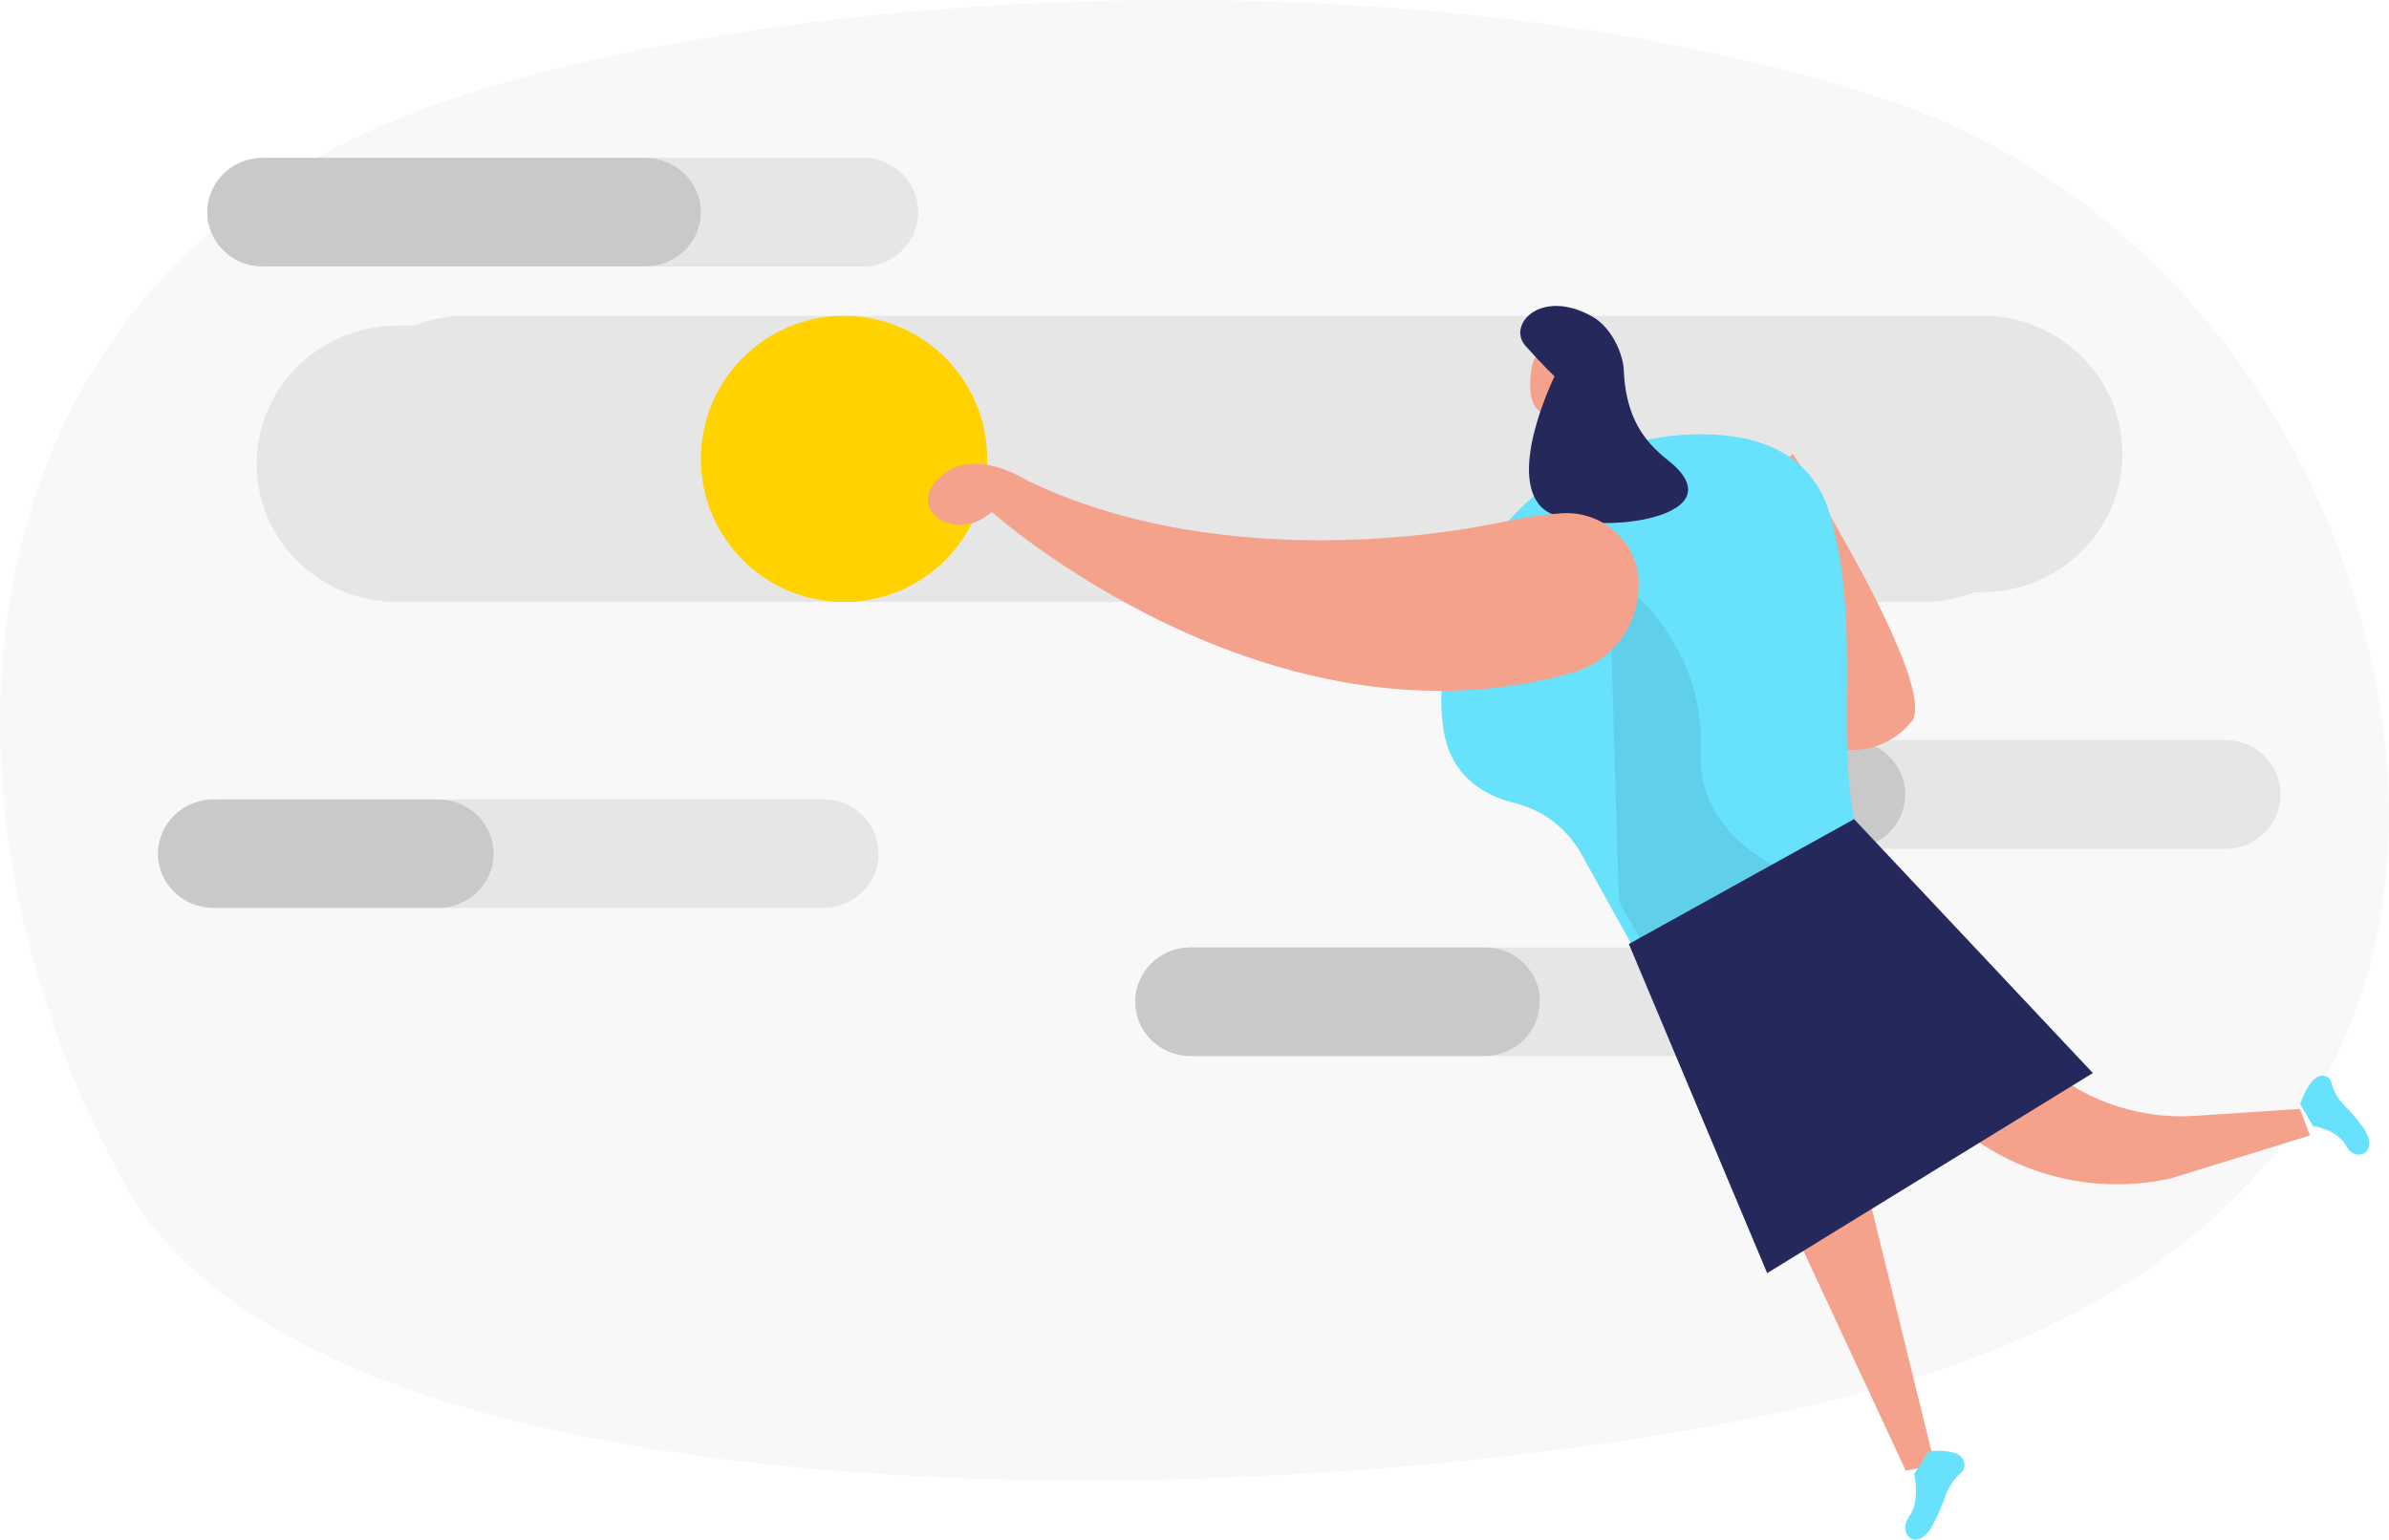<?xml version="1.0" encoding="UTF-8"?>
<svg width="242px" height="156px" viewBox="0 0 242 156" version="1.1" xmlns="http://www.w3.org/2000/svg" xmlns:xlink="http://www.w3.org/1999/xlink">
    <title>60DF036A-737B-4169-A097-8C6F3B1B806B</title>
    <g id="Vocabulary-Explorer" stroke="none" stroke-width="1" fill="none" fill-rule="evenodd">
        <g id="Step-3:-Related-Vocabulary" transform="translate(-742, -712)" fill-rule="nonzero">
            <g id="Phrases" transform="translate(742, 712)">
                <path d="M190.797,9.999 C216.159,18.265 235.823,41.438 240.909,70.408 C245.208,94.835 238.072,124.866 196.396,138.836 C153.863,153.06 34.923,159.903 12.834,120.322 C-9.255,80.742 -4.604,29.882 40.728,11.875 C72.522,-0.765 141.266,-6.085 190.797,9.999 Z" id="Path" fill="#E6E6E6" opacity="0.3"></path>
                <path d="M209,47.004 C208.992,54.73 202.618,60.992 194.753,61 L39.924,61 C32.182,60.823 26,54.607 26,47 C26,39.393 32.182,33.177 39.924,33 L194.753,33 C202.622,33.004 209,39.273 209,47.004 L209,47.004 Z" id="Path" fill="#E6E6E6"></path>
                <path d="M215,45.985 C214.992,53.722 208.641,59.992 200.804,60 L46.536,60 C38.961,59.652 33,53.487 33,46 C33,38.513 38.961,32.348 46.536,32 L200.804,32 C208.644,32 215,38.275 215,46.015 L215,45.985 Z" id="Path" fill="#E6E6E6"></path>
                <circle id="Oval" fill="#FFD200" cx="85.5" cy="46.5" r="14.5"></circle>
                <path d="M93,21.5 C92.992,24.534 90.49,26.992 87.402,27 L26.598,27 C23.506,27 21,24.538 21,21.5 C21,18.462 23.506,16 26.598,16 L87.402,16 C90.494,16 93,18.462 93,21.5 L93,21.5 Z" id="Path" fill="#E6E6E6"></path>
                <path d="M93,21.5 C92.992,24.534 90.49,26.992 87.402,27 L26.598,27 C23.506,27 21,24.538 21,21.5 C21,18.462 23.506,16 26.598,16 L87.402,16 C90.494,16 93,18.462 93,21.5 L93,21.5 Z" id="Path" fill="#E6E6E6"></path>
                <path d="M71,21.5 C70.992,24.534 68.463,26.992 65.342,27 L26.658,27 C23.533,27 21,24.538 21,21.5 C21,18.462 23.533,16 26.658,16 L65.311,16 C66.812,15.992 68.254,16.564 69.321,17.59 C70.388,18.616 70.992,20.011 71,21.47 L71,21.5 Z" id="Path" fill="#C9C9C9"></path>
                <path d="M231,80.5 C230.996,83.536 228.492,85.996 225.401,86 L164.599,86 C161.507,86 159,83.538 159,80.5 C159,77.462 161.507,75 164.599,75 L225.416,75 C226.899,75.002 228.321,75.583 229.368,76.614 C230.415,77.645 231.002,79.043 231,80.5 L231,80.5 Z" id="Path" fill="#E6E6E6"></path>
                <path d="M231,80.5 C230.996,83.536 228.492,85.996 225.401,86 L164.599,86 C161.507,86 159,83.538 159,80.5 C159,77.462 161.507,75 164.599,75 L225.416,75 C226.899,75.002 228.321,75.583 229.368,76.614 C230.415,77.645 231.002,79.043 231,80.5 L231,80.5 Z" id="Path" fill="#E6E6E6"></path>
                <path d="M193,80.5 C192.992,83.534 190.463,85.992 187.342,86 L164.658,86 C161.533,86 159,83.538 159,80.5 C159,77.462 161.533,75 164.658,75 L187.342,75 C190.467,75 193,77.462 193,80.5 L193,80.5 Z" id="Path" fill="#C9C9C9"></path>
                <path d="M89,86.5 C88.992,89.534 86.49,91.992 83.402,92 L22.598,92 C19.506,92 17,89.538 17,86.5 C17,83.462 19.506,81 22.598,81 L83.417,81 C84.9,81.002 86.321,81.583 87.368,82.614 C88.415,83.645 89.002,85.043 89,86.5 Z" id="Path" fill="#E6E6E6"></path>
                <path d="M50,86.5 C49.992,89.534 47.464,91.992 44.344,92 L21.656,92 C18.532,92 16,89.538 16,86.5 C16,83.462 18.532,81 21.656,81 L44.344,81 C45.844,81 47.283,81.579 48.343,82.611 C49.404,83.642 50,85.041 50,86.5 L50,86.5 Z" id="Path" fill="#C9C9C9"></path>
                <path d="M187,101.511 C187,104.54 184.497,106.996 181.407,107 L120.612,107 C117.513,107 115,104.538 115,101.5 C115,98.462 117.513,96 120.612,96 L181.46,96 C184.54,96.029 187.017,98.493 187,101.511 L187,101.511 Z" id="Path" fill="#E6E6E6"></path>
                <path d="M155.962,101.511 C155.954,104.539 153.469,106.992 150.402,107 L120.571,107 C117.494,107 115,104.538 115,101.5 C115,98.462 117.494,96 120.571,96 L150.44,96 C153.511,96 156,98.457 156,101.489 L155.962,101.511 Z" id="Path" fill="#C9C9C9"></path>
                <path d="M181.629,46 C181.629,46 196.601,69.67 193.603,73.166 C184.095,84.229 163,59.337 163,59.337 L181.629,46 Z" id="Path" fill="#F4A28C"></path>
                <polygon id="Path" fill="#F4A28C" points="158 42.235 159.375 46 164 45.919 160.42 40"></polygon>
                <path d="M159.301,35.414 C158.055,34.646 156.387,34.977 155.573,36.153 C155.375,36.452 155.241,36.787 155.182,37.136 C154.837,39.117 154.743,41.985 157.147,42 C160.804,42 161,37.565 161,37.565 C160.668,36.706 160.077,35.959 159.301,35.414 L159.301,35.414 Z" id="Path" fill="#F4A28C"></path>
                <path d="M148.673,59.173 C153.242,49.189 163.56,43.157 174.464,44.096 C179.203,44.517 183.804,46.532 185.422,52.301 C189.237,65.808 184.483,78.755 190,89.389 L167.673,100 L160.172,86.516 C158.744,83.943 156.314,82.081 153.465,81.375 C150.611,80.694 147.17,78.909 146.292,74.312 C145.529,70.205 146.239,64.544 148.673,59.173 Z" id="Path" fill="#68E1FD"></path>
                <path d="M159.046,38.662 C159.046,38.662 159.437,37.55 160.554,38.208 C161.672,38.867 160.435,40.139 159.599,39.988 C158.764,39.836 159.046,38.662 159.046,38.662 Z" id="Path" fill="#F4A28C"></path>
                <path d="M163,58 C163,58 172.81,64.284 172.257,75.967 C171.704,87.651 187,90.378 187,90.378 L168.369,99 L163.99,91.33 L163,58 Z" id="Path" fill="#000000" opacity="0.08"></path>
                <path d="M169.782,47.351 C168.419,46.001 164.736,44.169 164.483,37.472 C164.435,36.055 163.382,33.227 161.228,32.035 C156.055,29.177 152.626,32.918 154.535,35.052 C156.443,37.186 157.473,38.128 157.473,38.128 C157.473,38.128 152.618,47.984 156.198,51.438 C159.406,54.499 175.5,53.021 169.782,47.351 Z" id="Path" fill="#24285B"></path>
                <path d="M190.351,92 L206.228,107.185 C210.558,111.33 216.405,113.46 222.357,113.062 L232.957,112.362 L234,115.046 L219.973,119.377 C213.052,120.951 205.794,119.511 199.976,115.408 L181,102 L190.351,92 Z" id="Path" fill="#F4A28C"></path>
                <polygon id="Path" fill="#F4A28C" points="174 108.069 193.042 149 196 148.462 185.557 106"></polygon>
                <path d="M193.896,149.356 C193.896,149.356 194.584,152.006 193.366,153.714 C192.148,155.421 194.227,157.484 195.816,154.448 C196.318,153.505 196.746,152.514 197.096,151.488 C197.449,150.573 198.006,149.775 198.713,149.171 C198.976,148.911 199.069,148.496 198.947,148.128 C198.617,146.637 195.389,147.054 195.389,147.054 L193.896,149.356 Z" id="Path" fill="#68E1FD"></path>
                <path d="M234.289,114.083 C234.289,114.083 236.783,114.429 237.702,116.168 C238.622,117.906 241.207,116.764 239.338,114.193 C238.766,113.39 238.123,112.639 237.416,111.946 C236.784,111.288 236.345,110.477 236.142,109.596 C236.033,109.273 235.736,109.044 235.389,109.014 C234.002,108.764 233,111.865 233,111.865 L234.289,114.083 Z" id="Path" fill="#68E1FD"></path>
                <polygon id="Path" fill="#24285B" points="187.814 83 165 95.652 179.011 129 212 108.726"></polygon>
                <path d="M166,58.894 C165.825,54.914 162.411,51.827 158.375,51.999 L158.298,51.999 C156.389,52.129 154.493,52.401 152.626,52.813 C141.413,55.195 120.792,56.801 104.007,48.665 C104.007,48.665 98.566,45.081 95.124,48.429 C91.682,51.778 96.915,55.081 100.465,51.869 C100.465,51.869 128.486,76.885 159.34,68.148 C163.447,66.937 166.184,63.116 165.969,58.894 L166,58.894 Z" id="Path" fill="#F4A28C"></path>
            </g>
        </g>
    </g>
</svg>